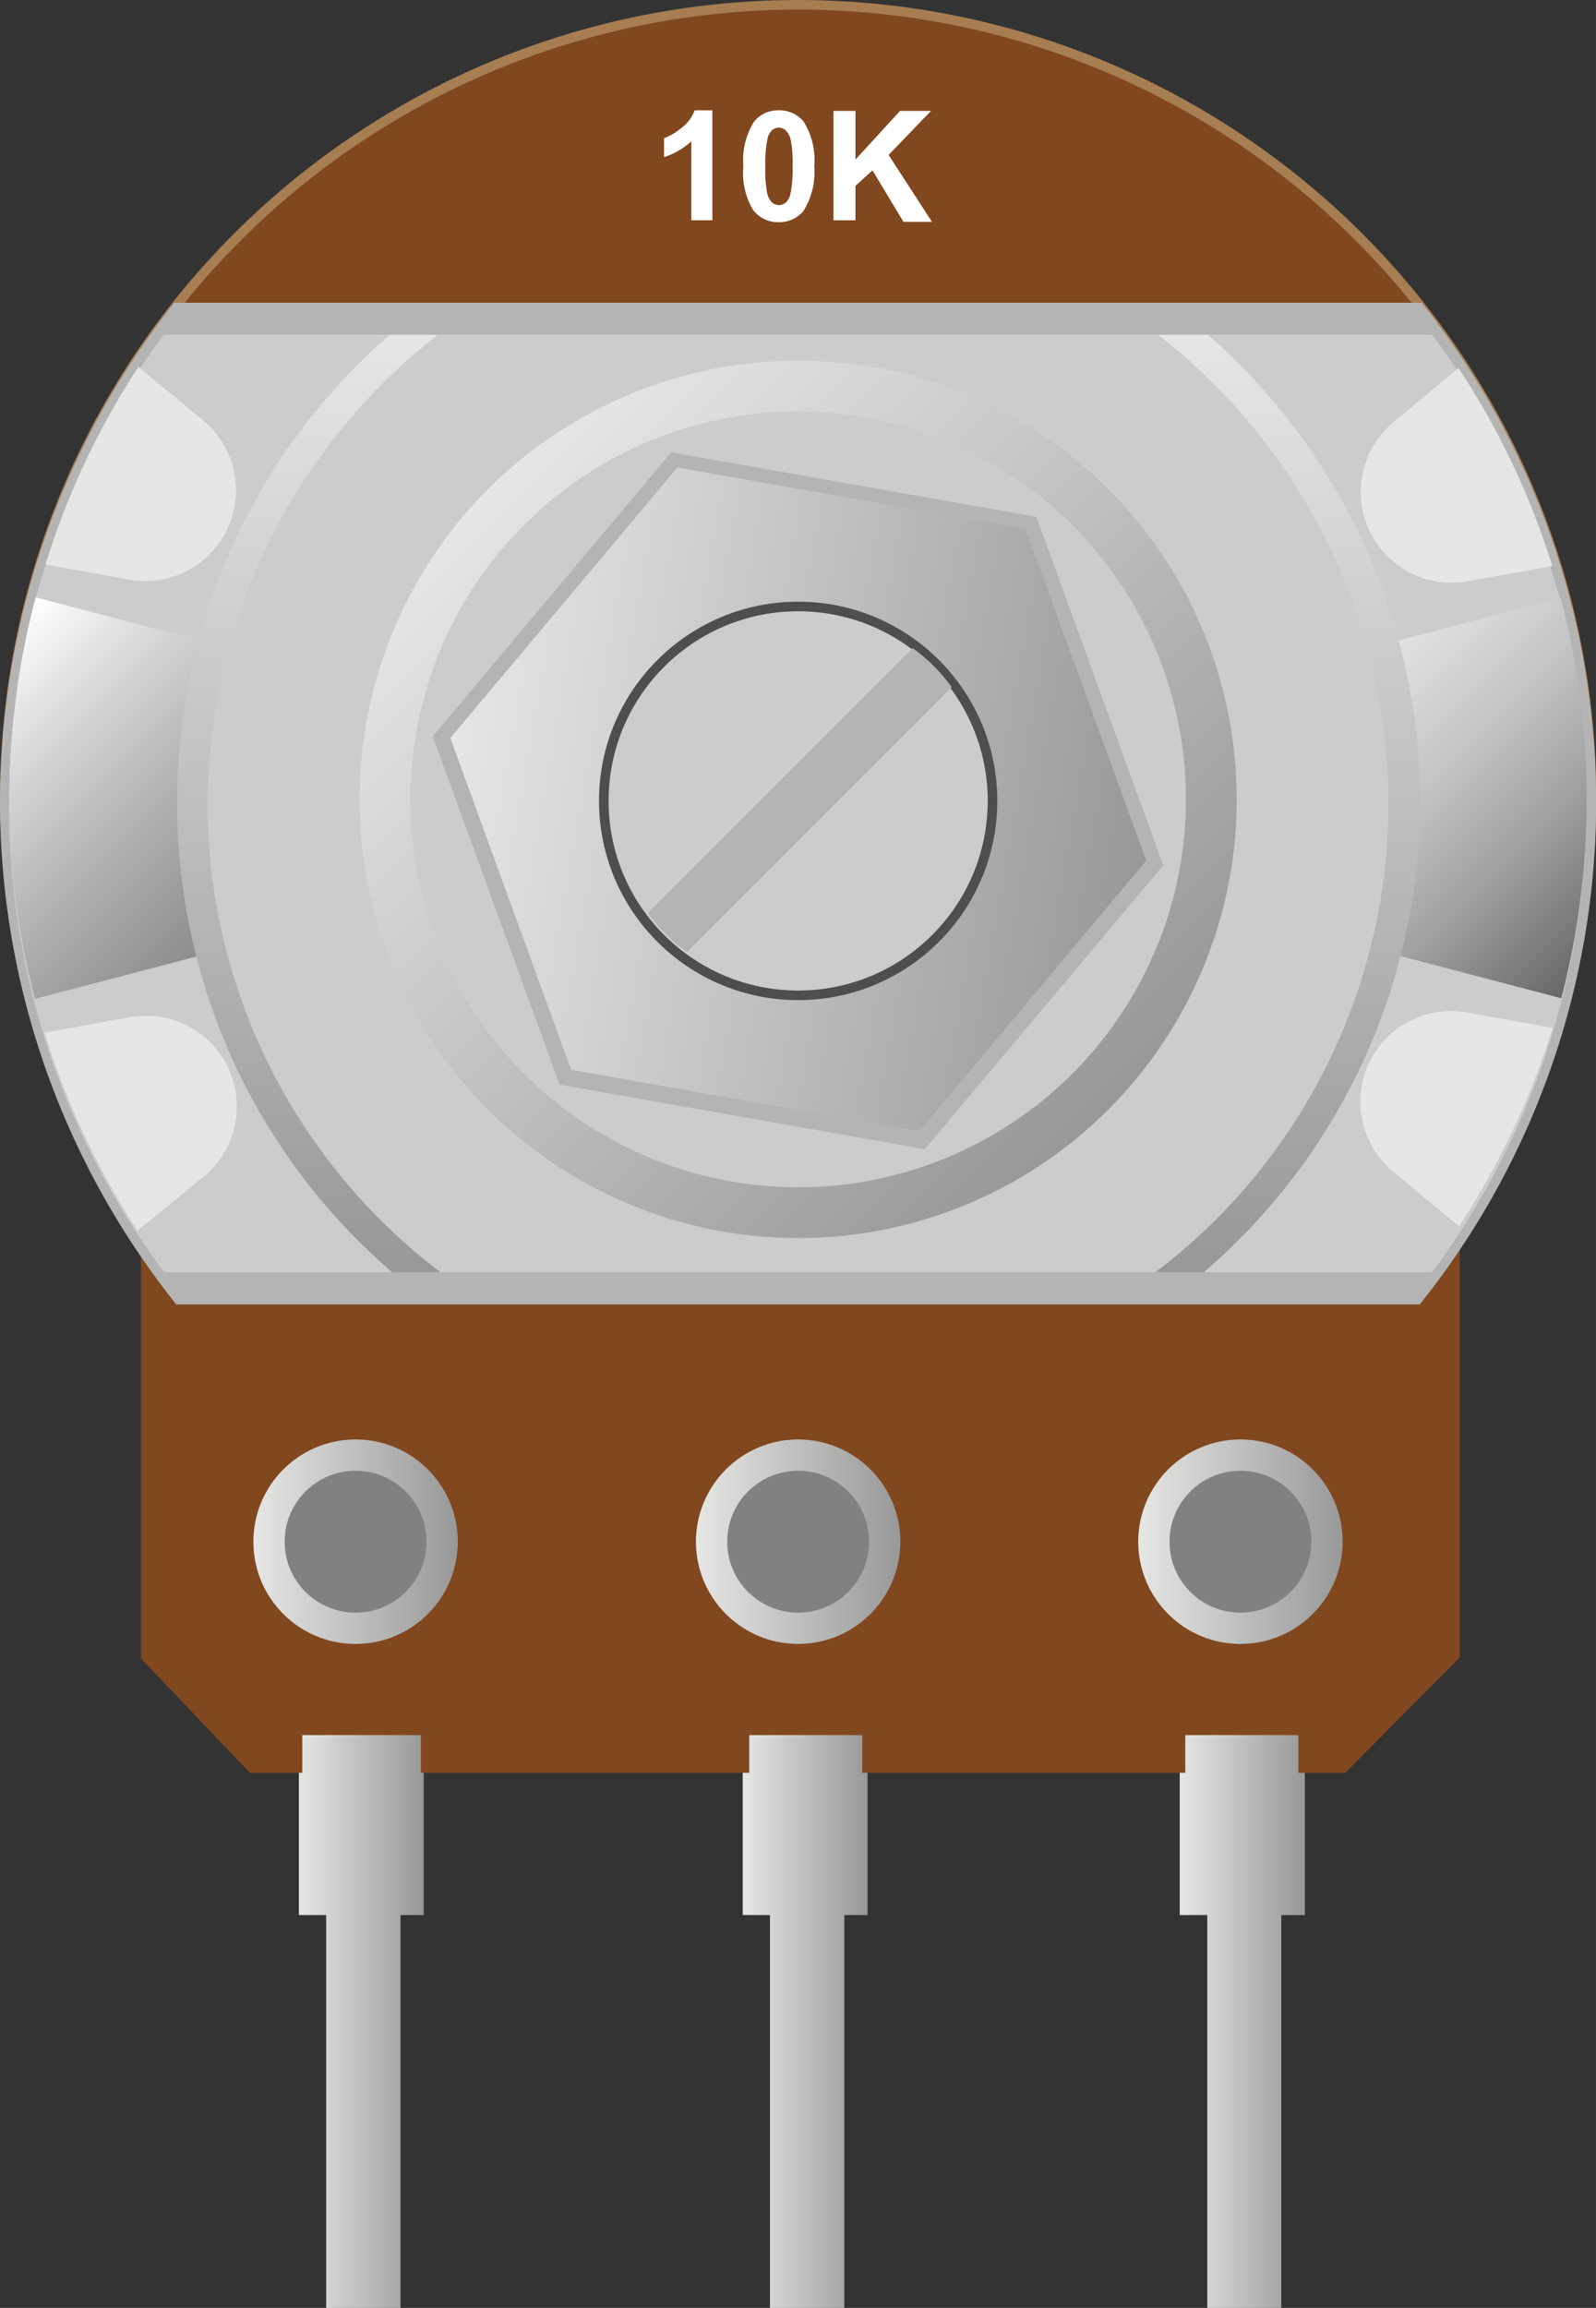 <?xml version="1.0" ?><svg height="26.28mm" viewBox="0 0 51.53 74.49" width="18.18mm" xmlns="http://www.w3.org/2000/svg" xmlns:xlink="http://www.w3.org/1999/xlink">
  <rect x="0" y="0" width="51.53" height="74.49" fill="#333333" stroke="none"/>
  <defs>
    <linearGradient gradientUnits="userSpaceOnUse" id="linear-gradient" x1="38.09" x2="42.13" y1="63.59" y2="63.59">
      <stop offset="0" stop-color="#e6e6e5"/>
      <stop offset="1" stop-color="#989898"/>
    </linearGradient>
    <linearGradient id="linear-gradient-2" x1="23.98" x2="28.01" xlink:href="#linear-gradient" y1="63.59" y2="63.59"/>
    <linearGradient id="linear-gradient-3" x1="9.65" x2="13.68" xlink:href="#linear-gradient" y1="63.59" y2="63.59"/>
    <linearGradient gradientUnits="userSpaceOnUse" id="linear-gradient-4" x1="2.46" x2="18.05" y1="17.97" y2="33.56">
      <stop offset="0" stop-color="#fff"/>
      <stop offset="0.14" stop-color="#dcdcdc"/>
      <stop offset="0.33" stop-color="#b3b3b3"/>
      <stop offset="0.51" stop-color="#929292"/>
      <stop offset="0.69" stop-color="#7a7a7a"/>
      <stop offset="0.86" stop-color="#6c6c6c"/>
      <stop offset="1" stop-color="#676767"/>
    </linearGradient>
    <linearGradient gradientUnits="userSpaceOnUse" id="linear-gradient-5" x1="33.54" x2="49.09" y1="17.99" y2="33.54">
      <stop offset="0" stop-color="#fff"/>
      <stop offset="0.17" stop-color="#fbfbfb"/>
      <stop offset="0.33" stop-color="#f0f0f0"/>
      <stop offset="0.49" stop-color="#ddd"/>
      <stop offset="0.65" stop-color="#c2c2c2"/>
      <stop offset="0.8" stop-color="#a0a0a0"/>
      <stop offset="0.95" stop-color="#767676"/>
      <stop offset="1" stop-color="#676767"/>
    </linearGradient>
    <linearGradient gradientUnits="userSpaceOnUse" id="linear-gradient-6" x1="25.77" x2="25.77" y1="41.05" y2="10.81">
      <stop offset="0" stop-color="#989898"/>
      <stop offset="1" stop-color="#e6e6e5"/>
    </linearGradient>
    <linearGradient id="linear-gradient-7" x1="15.76" x2="35.77" xlink:href="#linear-gradient" y1="15.79" y2="35.81"/>
    <linearGradient gradientTransform="translate(-0.34 11.74) rotate(10)" id="linear-gradient-8" x1="16.75" x2="39.57" xlink:href="#linear-gradient" y1="9.32" y2="9.32"/>
    <linearGradient id="linear-gradient-9" x1="22.46" x2="29.07" xlink:href="#linear-gradient" y1="49.76" y2="49.76"/>
    <linearGradient id="linear-gradient-10" x1="36.75" x2="43.36" xlink:href="#linear-gradient" y1="49.76" y2="49.76"/>
    <linearGradient id="linear-gradient-11" x1="8.17" x2="14.78" xlink:href="#linear-gradient" y1="49.76" y2="49.76"/>
  </defs>
  <title>Rotary Potentiometer - 10k Ohm, Linear</title>
  <g data-name="Layer 1" id="Layer_1">
    <g data-name="&lt;Group&gt;" id="_Group_">
      <polygon data-name="&lt;Path&gt;" id="_Path_" points="41.37 74.49 41.37 61.81 42.13 61.81 42.13 55.99 41.37 55.99 41.37 52.69 38.98 52.69 38.98 55.99 38.09 55.99 38.09 61.81 38.98 61.81 38.98 74.49 41.37 74.49" style="fill: url(#linear-gradient)"/>
      <polygon data-name="&lt;Path&gt;" id="_Path_2" points="27.26 74.49 27.26 61.81 28.01 61.81 28.01 55.99 27.26 55.99 27.26 52.69 24.86 52.69 24.86 55.99 23.98 55.99 23.98 61.81 24.86 61.81 24.86 74.49 27.26 74.49" style="fill: url(#linear-gradient-2)"/>
      <polygon data-name="&lt;Path&gt;" id="_Path_3" points="12.93 74.49 12.93 61.81 13.68 61.81 13.68 55.99 12.93 55.99 12.93 52.69 10.53 52.69 10.53 55.99 9.65 55.99 9.65 61.81 10.53 61.81 10.53 74.49 12.93 74.49" style="fill: url(#linear-gradient-3)"/>
      <circle cx="25.77" cy="25.77" data-name="&lt;Path&gt;" id="_Path_4" r="25.77" style="fill: #a77d52"/>
      <polygon data-name="&lt;Path&gt;" id="_Path_5" points="4.55 36.88 4.55 53.53 8.07 57.22 9.76 57.22 9.76 56 13.59 56 13.59 57.22 24.19 57.22 24.19 56 27.84 56 27.84 57.22 38.27 57.22 38.27 56 41.92 56 41.92 57.22 43.43 57.22 47.13 53.5 47.13 36.88 4.55 36.88" style="fill: #81471e"/>
      <circle cx="25.77" cy="25.77" data-name="&lt;Path&gt;" id="_Path_6" r="25.46" style="fill: #81471e"/>
      <path d="M0,25.9A26,26,0,0,0,5.69,42.1H45.84A25.9,25.9,0,0,0,45.9,9.77H5.63A26,26,0,0,0,0,25.9Z" data-name="&lt;Path&gt;" id="_Path_7" style="fill: #b4b4b4"/>
      <path d="M.3,25.93a25.17,25.17,0,0,0,5,15.12H46.24a25.42,25.42,0,0,0,0-30.24H5.29A25.17,25.17,0,0,0,.3,25.93Z" data-name="&lt;Path&gt;" id="_Path_8" style="fill: #e6e6e5"/>
      <path d="M.3,25.93a25.17,25.17,0,0,0,5,15.12H46.24a25.42,25.42,0,0,0,0-30.24H5.29A25.17,25.17,0,0,0,.3,25.93Z" data-name="&lt;Path&gt;" id="_Path_9" style="fill: #ccc"/>
      <path d="M1.15,19.28A25.59,25.59,0,0,0,.3,25.8a25.33,25.33,0,0,0,.83,6.44l24.72-6.48Z" data-name="&lt;Path&gt;" id="_Path_10" style="fill: url(#linear-gradient-4)"/>
      <path d="M50.41,32.22a25.33,25.33,0,0,0,.82-6.42,25.59,25.59,0,0,0-.84-6.5L25.77,25.76Z" data-name="&lt;Path&gt;" id="_Path_11" style="fill: url(#linear-gradient-5)"/>
      <path d="M5.72,25.9a19.93,19.93,0,0,0,6.94,15.16H38.87A20,20,0,0,0,39,10.81H12.58A19.93,19.93,0,0,0,5.72,25.9Z" data-name="&lt;Path&gt;" id="_Path_12" style="fill: url(#linear-gradient-6)"/>
      <path d="M6.7,25.9a19,19,0,0,0,7.52,15.16H37.31A19,19,0,0,0,44.83,25.9,19.25,19.25,0,0,0,37.4,10.81H14.13A19.25,19.25,0,0,0,6.7,25.9Z" data-name="&lt;Path&gt;" id="_Path_13" style="fill: #ccc"/>
      <path d="M6.56,13.57,4.47,11.84a25.1,25.1,0,0,0-3,6.38l2.71.49A2.93,2.93,0,0,0,6.56,13.57Z" data-name="&lt;Path&gt;" id="_Path_14" style="fill: #e6e6e5"/>
      <path d="M4.15,32.84l-2.71.49a25.78,25.78,0,0,0,3,6.39L6.55,38A2.93,2.93,0,0,0,4.15,32.84Z" data-name="&lt;Path&gt;" id="_Path_15" style="fill: #e6e6e5"/>
      <path d="M47.09,11.88,45,13.62a2.93,2.93,0,0,0,2.4,5.14l2.72-.49A25.1,25.1,0,0,0,47.09,11.88Z" data-name="&lt;Path&gt;" id="_Path_16" style="fill: #e6e6e5"/>
      <path d="M50.13,33.18l-2.69-.49A2.93,2.93,0,0,0,45,37.83l2.11,1.75A25.74,25.74,0,0,0,50.13,33.18Z" data-name="&lt;Path&gt;" id="_Path_17" style="fill: #e6e6e5"/>
      <circle cx="25.77" cy="25.8" data-name="&lt;Path&gt;" id="_Path_18" r="14.16" style="fill: url(#linear-gradient-7)"/>
      <circle cx="25.77" cy="25.8" data-name="&lt;Path&gt;" id="_Path_19" r="12.52" style="fill: #ccc"/>
      <g data-name="&lt;Group&gt;" id="_Group_2">
        <polygon data-name="&lt;Path&gt;" id="_Path_20" points="18.07 35.01 13.97 23.77 21.67 14.6 33.46 16.68 37.56 27.93 29.86 37.09 18.07 35.01" style="fill: #b4b4b4"/>
        <polygon data-name="&lt;Path&gt;" id="_Path_21" points="18.44 34.53 14.54 23.82 21.87 15.09 33.11 17.07 37.01 27.78 29.68 36.51 18.44 34.53" style="fill: url(#linear-gradient-8)"/>
      </g>
      <circle cx="25.77" cy="25.85" data-name="&lt;Path&gt;" id="_Path_22" r="6.43" style="fill: #4e4e4e"/>
      <circle cx="25.77" cy="25.85" data-name="&lt;Path&gt;" id="_Path_23" r="6.12" style="fill: #ccc"/>
      <path d="M21.5,30.15a5.26,5.26,0,0,0,.68.58l8.55-8.55a5.61,5.61,0,0,0-1.26-1.26l-8.55,8.55A5.26,5.26,0,0,0,21.5,30.15Z" data-name="&lt;Path&gt;" id="_Path_24" style="fill: #b4b4b4"/>
      <g data-name="&lt;Group&gt;" id="_Group_3">
        <circle cx="25.77" cy="49.76" data-name="&lt;Path&gt;" id="_Path_25" r="3.3" style="fill: url(#linear-gradient-9)"/>
        <circle cx="25.77" cy="49.76" data-name="&lt;Path&gt;" id="_Path_26" r="2.29" style="fill: #818181"/>
      </g>
      <g data-name="&lt;Group&gt;" id="_Group_4">
        <circle cx="40.05" cy="49.76" data-name="&lt;Path&gt;" id="_Path_27" r="3.3" style="fill: url(#linear-gradient-10)"/>
        <circle cx="40.05" cy="49.76" data-name="&lt;Path&gt;" id="_Path_28" r="2.29" style="fill: #818181"/>
      </g>
      <g data-name="&lt;Group&gt;" id="_Group_5">
        <circle cx="11.48" cy="49.76" data-name="&lt;Path&gt;" id="_Path_29" r="3.3" style="fill: url(#linear-gradient-11)"/>
        <circle cx="11.48" cy="49.76" data-name="&lt;Path&gt;" id="_Path_30" r="2.29" style="fill: #818181"/>
      </g>
      <g data-name="&lt;Group&gt;" id="_Group_6">
        <path d="M23,7.11h-.68V4.56a2.34,2.34,0,0,1-.88.51V4.46A2,2,0,0,0,22,4.13a1.25,1.25,0,0,0,.43-.57H23Z" data-name="&lt;Compound Path&gt;" id="_Compound_Path_" style="fill: #fff"/>
        <path d="M25.15,3.56a1,1,0,0,1,.8.37,2.34,2.34,0,0,1,.34,1.44,2.35,2.35,0,0,1-.35,1.44,1,1,0,0,1-.8.36,1,1,0,0,1-.83-.4A2.35,2.35,0,0,1,24,5.36a2.34,2.34,0,0,1,.35-1.44A1,1,0,0,1,25.15,3.56Zm0,.56a.34.34,0,0,0-.22.08.53.53,0,0,0-.15.28,3.87,3.87,0,0,0-.07.89,3.85,3.85,0,0,0,.06.86.6.6,0,0,0,.16.31.35.35,0,0,0,.44,0,.53.53,0,0,0,.15-.28,3.84,3.84,0,0,0,.07-.88,3.85,3.85,0,0,0-.06-.86.61.61,0,0,0-.16-.31A.33.33,0,0,0,25.15,4.12Z" data-name="&lt;Compound Path&gt;" id="_Compound_Path_2" style="fill: #fff"/>
        <path d="M26.91,7.11V3.58h.71V5.15l1.44-1.57h1L28.69,5l1.4,2.16h-.92l-1-1.66L27.62,6V7.11Z" data-name="&lt;Compound Path&gt;" id="_Compound_Path_3" style="fill: #fff"/>
      </g>
    </g>
  </g>
  <g id="Connectors">
    <rect data-cir-type="male" height="2.4" id="circuitoCon_Vin" style="fill: none" width="2.4" x="10.53" y="72.09"/>
    <rect data-cir-type="male" height="2.38" id="circuitoCon_Sig" style="fill: none" width="2.38" x="24.87" y="72.1"/>
    <rect data-cir-type="male" height="2.42" id="circuitoCon_0" style="fill: none" width="2.38" x="38.99" y="72.07"/>
  </g>
</svg>